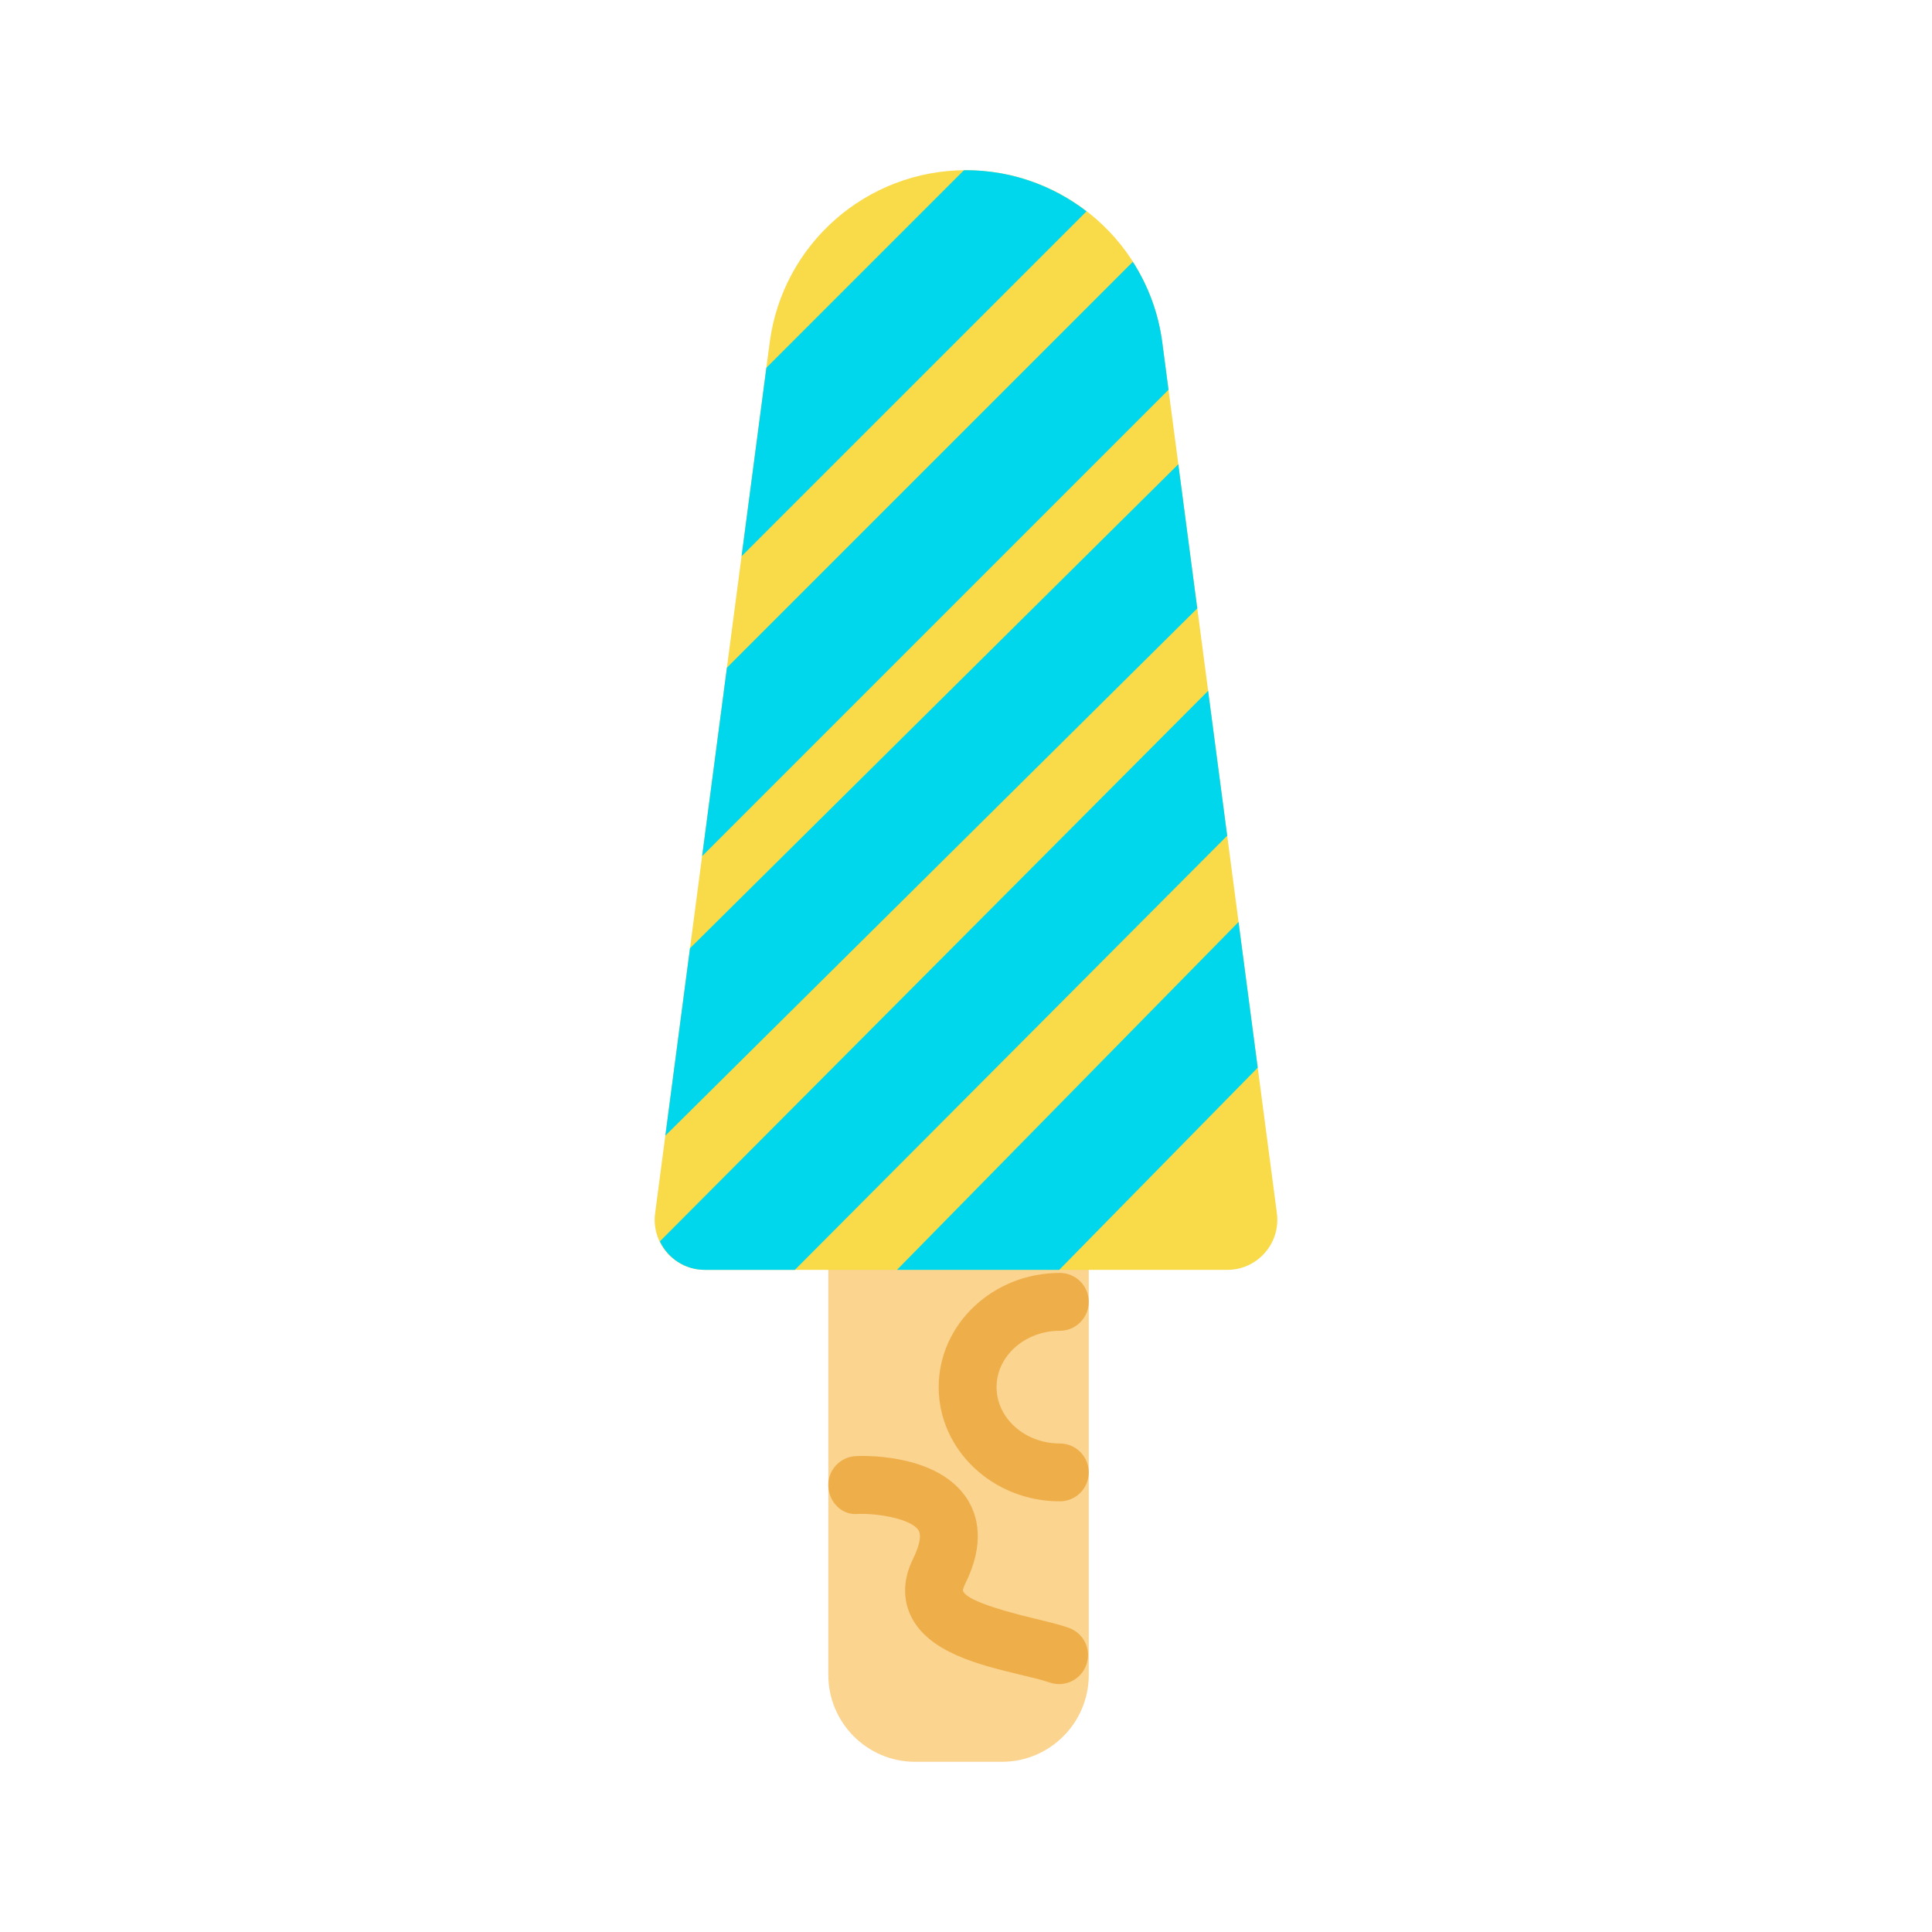 <?xml version="1.0" encoding="utf-8"?>
<!-- Generator: Adobe Illustrator 16.0.0, SVG Export Plug-In . SVG Version: 6.00 Build 0)  -->
<!DOCTYPE svg PUBLIC "-//W3C//DTD SVG 1.1//EN" "http://www.w3.org/Graphics/SVG/1.1/DTD/svg11.dtd">
<svg version="1.1" id="Capa_1" xmlns="http://www.w3.org/2000/svg" xmlns:xlink="http://www.w3.org/1999/xlink" x="0px" y="0px"
	 width="350px" height="350px" viewBox="0 0 350 350" enable-background="new 0 0 350 350" xml:space="preserve">
<g>
	<g>
		<path fill="#FBD490" d="M181.512,313.924h-15.728c-5.767,0-10.484-4.719-10.484-10.485v-73.394h36.697v73.394
			C191.996,309.205,187.278,313.924,181.512,313.924z"/>
		<path fill="#FBD490" d="M181.512,319.166h-15.728c-8.671,0-15.727-7.057-15.727-15.728v-78.636h47.182v78.636
			C197.238,312.109,190.183,319.166,181.512,319.166z M160.542,235.287v68.151c0,2.894,2.354,5.243,5.242,5.243h15.728
			c2.888,0,5.242-2.35,5.242-5.243v-68.151H160.542z"/>
	</g>
	<path fill="#EEAF4B" d="M191.859,305.09c-0.576,0-1.164-0.095-1.74-0.299c-1.306-0.456-3.094-0.875-5.069-1.347
		c-7.55-1.814-16.943-4.058-20.094-10.806c-1.027-2.201-1.777-5.787,0.498-10.353c0.545-1.107,1.74-3.816,0.928-5.075
		c-1.305-2.023-7.192-3.066-10.899-2.951c-2.972,0.335-5.326-2.155-5.426-5.054c-0.104-2.895,2.16-5.321,5.054-5.421
		c2.464-0.12,15.015-0.126,20.089,7.748c1.882,2.925,3.351,7.974-0.356,15.418c-0.435,0.875-0.393,1.227-0.388,1.231
		c0.419,1.379,4.808,3.083,13.037,5.054c2.386,0.571,4.535,1.101,6.107,1.652c2.731,0.959,4.168,3.952,3.209,6.678
		C196.048,303.748,194.024,305.09,191.859,305.09z"/>
	<path fill="#EEAF4B" d="M191.996,271.983c-12.1,0-21.945-9.284-21.945-20.691s9.845-20.691,21.945-20.691
		c2.894,0,5.242,2.344,5.242,5.242c0,2.899-2.349,5.243-5.242,5.243c-6.322,0-11.46,4.581-11.46,10.206s5.138,10.207,11.46,10.207
		c2.894,0,5.242,2.344,5.242,5.242C197.238,269.641,194.89,271.983,191.996,271.983z"/>
	<path fill="#F9DA49" d="M222.333,230.045h-94.666c-5.474,0-9.699-4.817-8.986-10.243l20.76-157.78
		C141.79,44.176,157.003,30.834,175,30.834l0,0c17.997,0,33.21,13.342,35.559,31.187l20.761,157.78
		C232.032,225.228,227.807,230.045,222.333,230.045z"/>
	<polygon fill="#00D7EC" points="191.886,230.045 227.849,193.416 224.373,167.021 162.497,230.045 	"/>
	<path fill="#00D7EC" d="M127.667,230.045h16.33l78.321-78.651l-3.455-26.243l-99.327,99.741
		C120.988,227.906,124.034,230.045,127.667,230.045z"/>
	<polygon fill="#00D7EC" points="120.532,205.736 216.897,110.22 213.463,84.103 124.998,171.787 	"/>
	<path fill="#00D7EC" d="M210.559,62.021c-0.701-5.353-2.584-10.291-5.336-14.595l-73.535,73.535l-4.493,34.144l84.492-84.492
		L210.559,62.021z"/>
	<path fill="#00D7EC" d="M175,30.834c-0.131,0-0.257,0.016-0.388,0.016l-35.779,35.78l-4.493,34.144l62.494-62.489
		C190.759,33.607,183.173,30.834,175,30.834z"/>
</g>
</svg>
